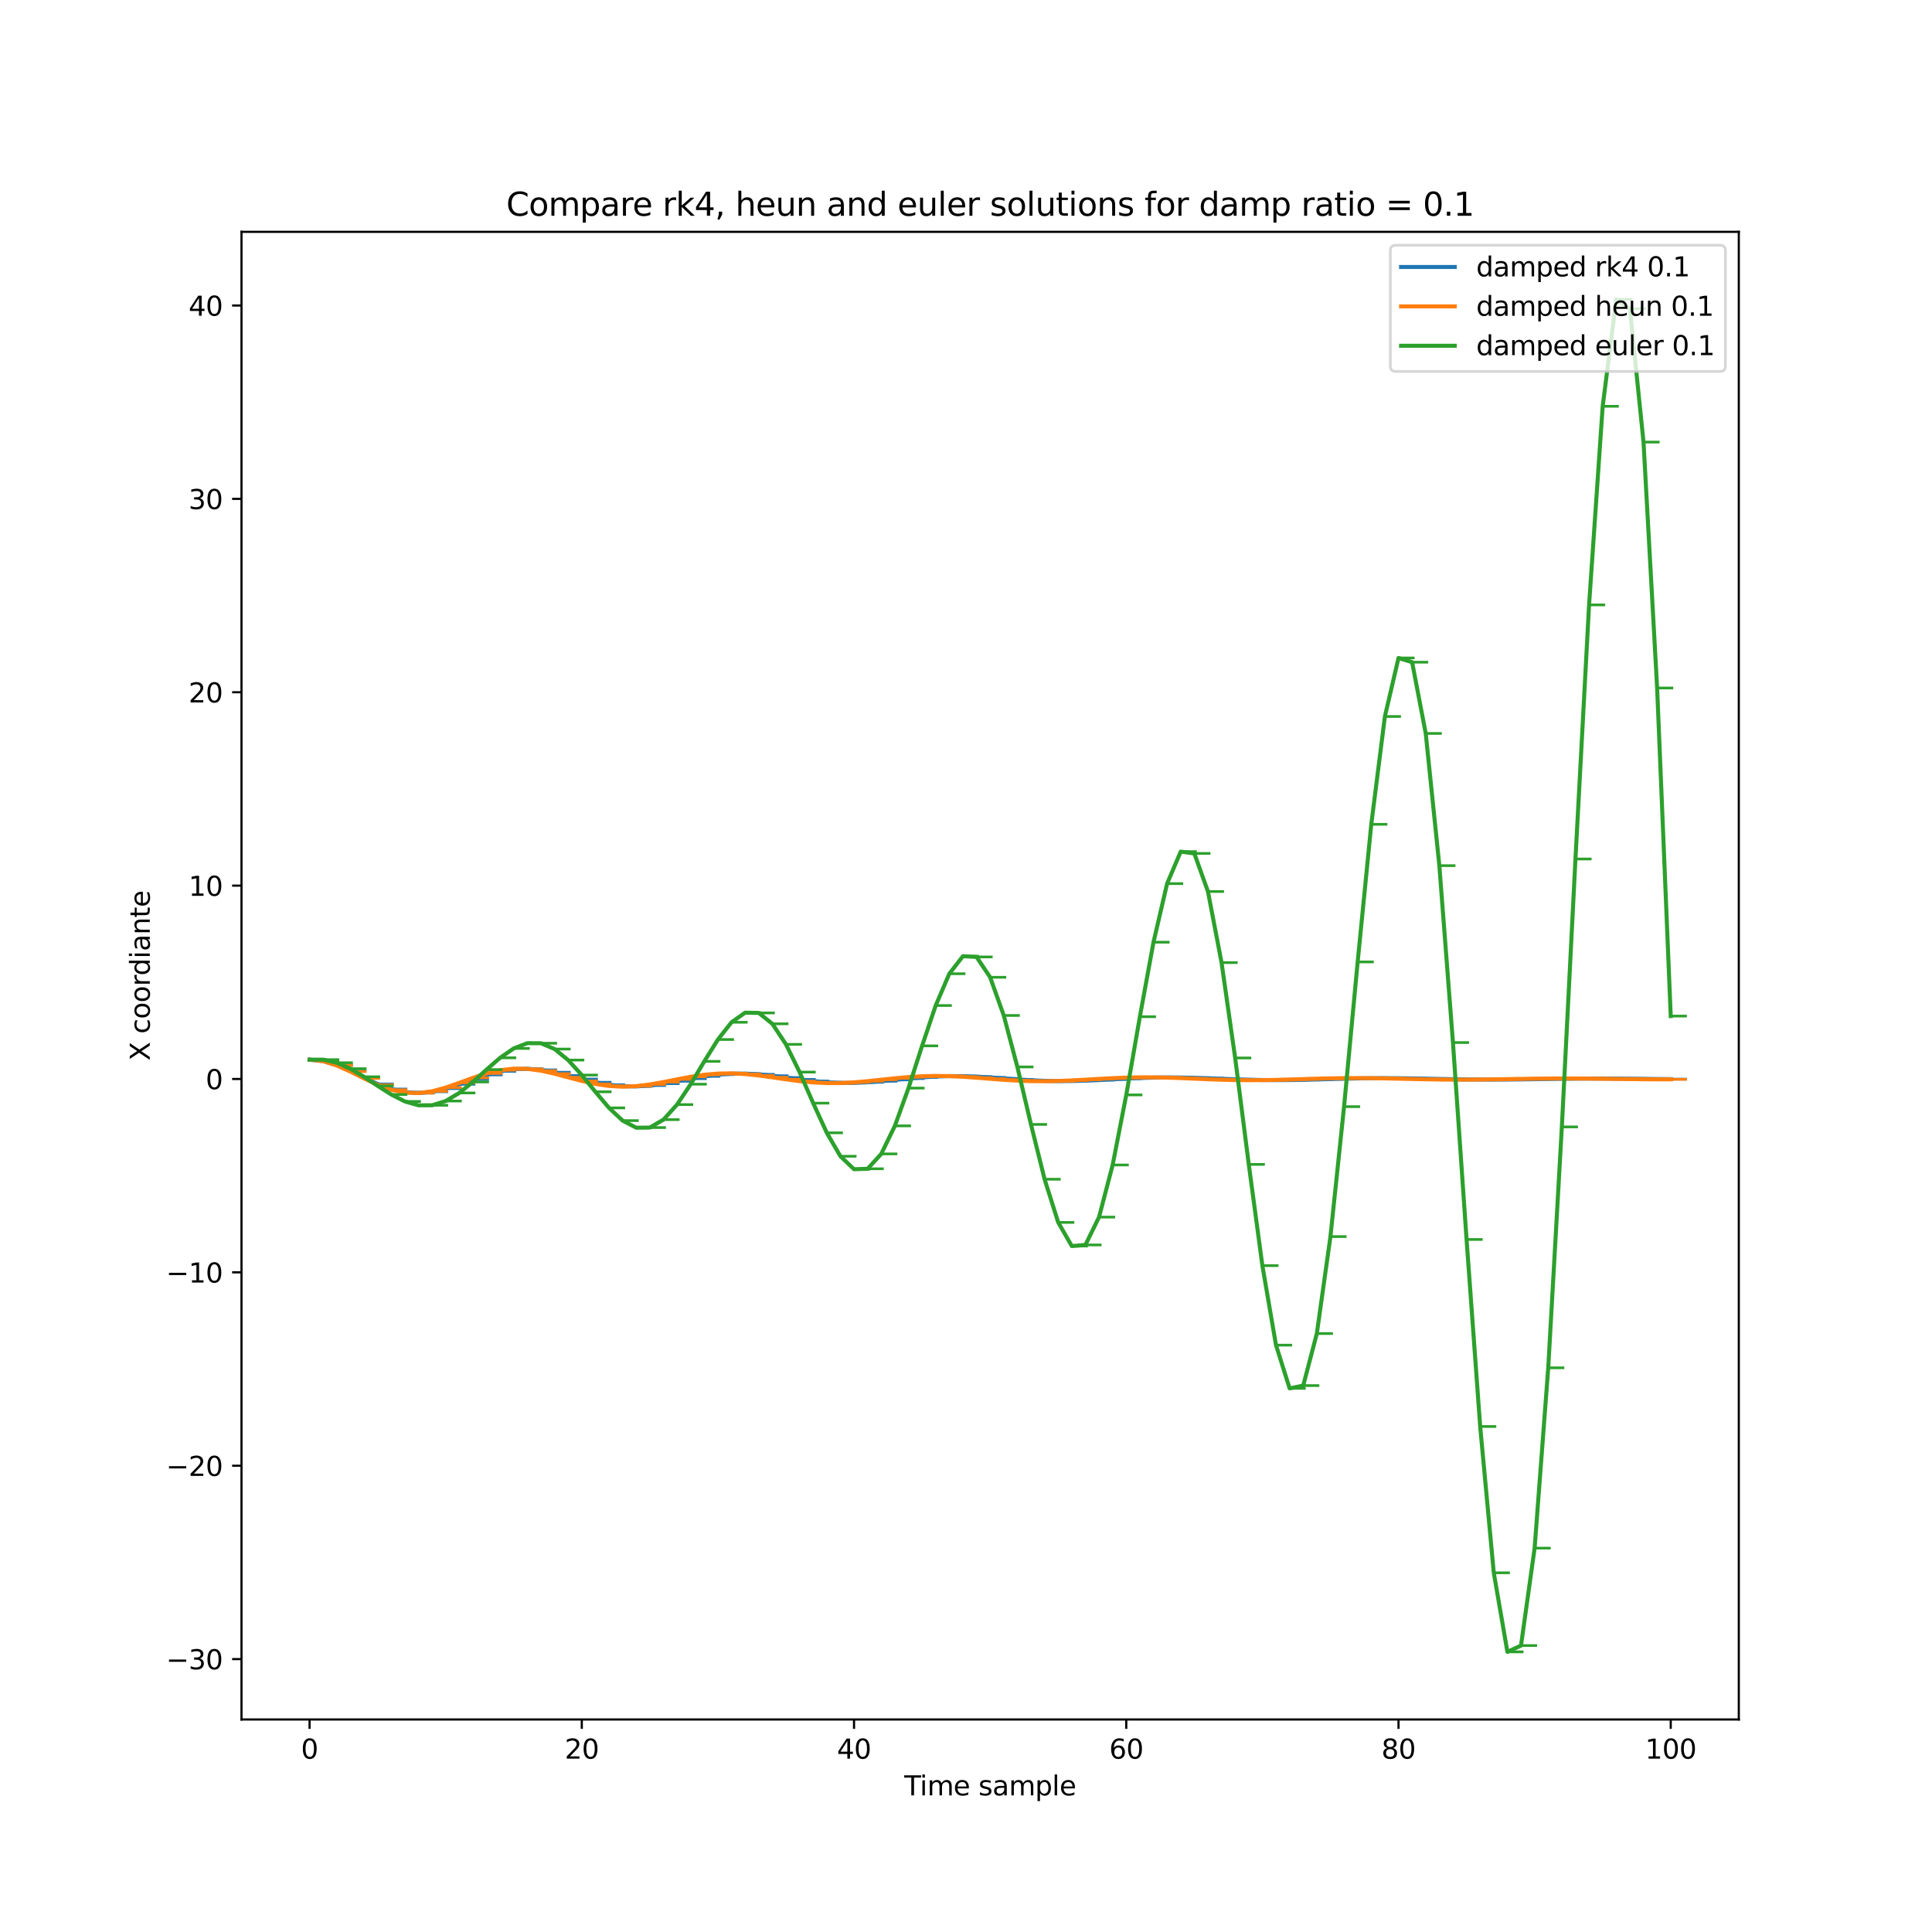 <?xml version="1.0" encoding="utf-8" standalone="no"?>
<!DOCTYPE svg PUBLIC "-//W3C//DTD SVG 1.1//EN"
  "http://www.w3.org/Graphics/SVG/1.1/DTD/svg11.dtd">
<svg xmlns:xlink="http://www.w3.org/1999/xlink" width="720pt" height="720pt" viewBox="0 0 720 720" xmlns="http://www.w3.org/2000/svg" version="1.1">
 <defs>
  <style type="text/css">*{stroke-linejoin: round; stroke-linecap: butt}</style>
 </defs>
 <g id="figure_1">
  <g id="patch_1">
   <path d="M 0 720 
L 720 720 
L 720 0 
L 0 0 
z
" style="fill: #ffffff"/>
  </g>
  <g id="axes_1">
   <g id="patch_2">
    <path d="M 90 640.8 
L 648 640.8 
L 648 86.4 
L 90 86.4 
z
" style="fill: #ffffff"/>
   </g>
   <g id="matplotlib.axis_1">
    <g id="xtick_1">
     <g id="line2d_1">
      <defs>
       <path id="mc7e538dd51" d="M 0 0 
L 0 3.5 
" style="stroke: #000000; stroke-width: 0.8"/>
      </defs>
      <g>
       <use xlink:href="#mc7e538dd51" x="115.364" y="640.8" style="stroke: #000000; stroke-width: 0.8"/>
      </g>
     </g>
     <g id="text_1">
      <!-- 0 -->
      <g transform="translate(112.182 655.398) scale(0.1 -0.1)">
       <defs>
        <path id="DejaVuSans-30" d="M 2034 4250 
Q 1547 4250 1301 3770 
Q 1056 3291 1056 2328 
Q 1056 1369 1301 889 
Q 1547 409 2034 409 
Q 2525 409 2770 889 
Q 3016 1369 3016 2328 
Q 3016 3291 2770 3770 
Q 2525 4250 2034 4250 
z
M 2034 4750 
Q 2819 4750 3233 4129 
Q 3647 3509 3647 2328 
Q 3647 1150 3233 529 
Q 2819 -91 2034 -91 
Q 1250 -91 836 529 
Q 422 1150 422 2328 
Q 422 3509 836 4129 
Q 1250 4750 2034 4750 
z
" transform="scale(0.016)"/>
       </defs>
       <use xlink:href="#DejaVuSans-30"/>
      </g>
     </g>
    </g>
    <g id="xtick_2">
     <g id="line2d_2">
      <g>
       <use xlink:href="#mc7e538dd51" x="216.818" y="640.8" style="stroke: #000000; stroke-width: 0.8"/>
      </g>
     </g>
     <g id="text_2">
      <!-- 20 -->
      <g transform="translate(210.456 655.398) scale(0.1 -0.1)">
       <defs>
        <path id="DejaVuSans-32" d="M 1228 531 
L 3431 531 
L 3431 0 
L 469 0 
L 469 531 
Q 828 903 1448 1529 
Q 2069 2156 2228 2338 
Q 2531 2678 2651 2914 
Q 2772 3150 2772 3378 
Q 2772 3750 2511 3984 
Q 2250 4219 1831 4219 
Q 1534 4219 1204 4116 
Q 875 4013 500 3803 
L 500 4441 
Q 881 4594 1212 4672 
Q 1544 4750 1819 4750 
Q 2544 4750 2975 4387 
Q 3406 4025 3406 3419 
Q 3406 3131 3298 2873 
Q 3191 2616 2906 2266 
Q 2828 2175 2409 1742 
Q 1991 1309 1228 531 
z
" transform="scale(0.016)"/>
       </defs>
       <use xlink:href="#DejaVuSans-32"/>
       <use xlink:href="#DejaVuSans-30" x="63.623"/>
      </g>
     </g>
    </g>
    <g id="xtick_3">
     <g id="line2d_3">
      <g>
       <use xlink:href="#mc7e538dd51" x="318.273" y="640.8" style="stroke: #000000; stroke-width: 0.8"/>
      </g>
     </g>
     <g id="text_3">
      <!-- 40 -->
      <g transform="translate(311.91 655.398) scale(0.1 -0.1)">
       <defs>
        <path id="DejaVuSans-34" d="M 2419 4116 
L 825 1625 
L 2419 1625 
L 2419 4116 
z
M 2253 4666 
L 3047 4666 
L 3047 1625 
L 3713 1625 
L 3713 1100 
L 3047 1100 
L 3047 0 
L 2419 0 
L 2419 1100 
L 313 1100 
L 313 1709 
L 2253 4666 
z
" transform="scale(0.016)"/>
       </defs>
       <use xlink:href="#DejaVuSans-34"/>
       <use xlink:href="#DejaVuSans-30" x="63.623"/>
      </g>
     </g>
    </g>
    <g id="xtick_4">
     <g id="line2d_4">
      <g>
       <use xlink:href="#mc7e538dd51" x="419.727" y="640.8" style="stroke: #000000; stroke-width: 0.8"/>
      </g>
     </g>
     <g id="text_4">
      <!-- 60 -->
      <g transform="translate(413.365 655.398) scale(0.1 -0.1)">
       <defs>
        <path id="DejaVuSans-36" d="M 2113 2584 
Q 1688 2584 1439 2293 
Q 1191 2003 1191 1497 
Q 1191 994 1439 701 
Q 1688 409 2113 409 
Q 2538 409 2786 701 
Q 3034 994 3034 1497 
Q 3034 2003 2786 2293 
Q 2538 2584 2113 2584 
z
M 3366 4563 
L 3366 3988 
Q 3128 4100 2886 4159 
Q 2644 4219 2406 4219 
Q 1781 4219 1451 3797 
Q 1122 3375 1075 2522 
Q 1259 2794 1537 2939 
Q 1816 3084 2150 3084 
Q 2853 3084 3261 2657 
Q 3669 2231 3669 1497 
Q 3669 778 3244 343 
Q 2819 -91 2113 -91 
Q 1303 -91 875 529 
Q 447 1150 447 2328 
Q 447 3434 972 4092 
Q 1497 4750 2381 4750 
Q 2619 4750 2861 4703 
Q 3103 4656 3366 4563 
z
" transform="scale(0.016)"/>
       </defs>
       <use xlink:href="#DejaVuSans-36"/>
       <use xlink:href="#DejaVuSans-30" x="63.623"/>
      </g>
     </g>
    </g>
    <g id="xtick_5">
     <g id="line2d_5">
      <g>
       <use xlink:href="#mc7e538dd51" x="521.182" y="640.8" style="stroke: #000000; stroke-width: 0.8"/>
      </g>
     </g>
     <g id="text_5">
      <!-- 80 -->
      <g transform="translate(514.819 655.398) scale(0.1 -0.1)">
       <defs>
        <path id="DejaVuSans-38" d="M 2034 2216 
Q 1584 2216 1326 1975 
Q 1069 1734 1069 1313 
Q 1069 891 1326 650 
Q 1584 409 2034 409 
Q 2484 409 2743 651 
Q 3003 894 3003 1313 
Q 3003 1734 2745 1975 
Q 2488 2216 2034 2216 
z
M 1403 2484 
Q 997 2584 770 2862 
Q 544 3141 544 3541 
Q 544 4100 942 4425 
Q 1341 4750 2034 4750 
Q 2731 4750 3128 4425 
Q 3525 4100 3525 3541 
Q 3525 3141 3298 2862 
Q 3072 2584 2669 2484 
Q 3125 2378 3379 2068 
Q 3634 1759 3634 1313 
Q 3634 634 3220 271 
Q 2806 -91 2034 -91 
Q 1263 -91 848 271 
Q 434 634 434 1313 
Q 434 1759 690 2068 
Q 947 2378 1403 2484 
z
M 1172 3481 
Q 1172 3119 1398 2916 
Q 1625 2713 2034 2713 
Q 2441 2713 2670 2916 
Q 2900 3119 2900 3481 
Q 2900 3844 2670 4047 
Q 2441 4250 2034 4250 
Q 1625 4250 1398 4047 
Q 1172 3844 1172 3481 
z
" transform="scale(0.016)"/>
       </defs>
       <use xlink:href="#DejaVuSans-38"/>
       <use xlink:href="#DejaVuSans-30" x="63.623"/>
      </g>
     </g>
    </g>
    <g id="xtick_6">
     <g id="line2d_6">
      <g>
       <use xlink:href="#mc7e538dd51" x="622.636" y="640.8" style="stroke: #000000; stroke-width: 0.8"/>
      </g>
     </g>
     <g id="text_6">
      <!-- 100 -->
      <g transform="translate(613.093 655.398) scale(0.1 -0.1)">
       <defs>
        <path id="DejaVuSans-31" d="M 794 531 
L 1825 531 
L 1825 4091 
L 703 3866 
L 703 4441 
L 1819 4666 
L 2450 4666 
L 2450 531 
L 3481 531 
L 3481 0 
L 794 0 
L 794 531 
z
" transform="scale(0.016)"/>
       </defs>
       <use xlink:href="#DejaVuSans-31"/>
       <use xlink:href="#DejaVuSans-30" x="63.623"/>
       <use xlink:href="#DejaVuSans-30" x="127.246"/>
      </g>
     </g>
    </g>
    <g id="text_7">
     <!-- Time sample -->
     <g transform="translate(336.998 669.077) scale(0.1 -0.1)">
      <defs>
       <path id="DejaVuSans-54" d="M -19 4666 
L 3928 4666 
L 3928 4134 
L 2272 4134 
L 2272 0 
L 1638 0 
L 1638 4134 
L -19 4134 
L -19 4666 
z
" transform="scale(0.016)"/>
       <path id="DejaVuSans-69" d="M 603 3500 
L 1178 3500 
L 1178 0 
L 603 0 
L 603 3500 
z
M 603 4863 
L 1178 4863 
L 1178 4134 
L 603 4134 
L 603 4863 
z
" transform="scale(0.016)"/>
       <path id="DejaVuSans-6d" d="M 3328 2828 
Q 3544 3216 3844 3400 
Q 4144 3584 4550 3584 
Q 5097 3584 5394 3201 
Q 5691 2819 5691 2113 
L 5691 0 
L 5113 0 
L 5113 2094 
Q 5113 2597 4934 2840 
Q 4756 3084 4391 3084 
Q 3944 3084 3684 2787 
Q 3425 2491 3425 1978 
L 3425 0 
L 2847 0 
L 2847 2094 
Q 2847 2600 2669 2842 
Q 2491 3084 2119 3084 
Q 1678 3084 1418 2786 
Q 1159 2488 1159 1978 
L 1159 0 
L 581 0 
L 581 3500 
L 1159 3500 
L 1159 2956 
Q 1356 3278 1631 3431 
Q 1906 3584 2284 3584 
Q 2666 3584 2933 3390 
Q 3200 3197 3328 2828 
z
" transform="scale(0.016)"/>
       <path id="DejaVuSans-65" d="M 3597 1894 
L 3597 1613 
L 953 1613 
Q 991 1019 1311 708 
Q 1631 397 2203 397 
Q 2534 397 2845 478 
Q 3156 559 3463 722 
L 3463 178 
Q 3153 47 2828 -22 
Q 2503 -91 2169 -91 
Q 1331 -91 842 396 
Q 353 884 353 1716 
Q 353 2575 817 3079 
Q 1281 3584 2069 3584 
Q 2775 3584 3186 3129 
Q 3597 2675 3597 1894 
z
M 3022 2063 
Q 3016 2534 2758 2815 
Q 2500 3097 2075 3097 
Q 1594 3097 1305 2825 
Q 1016 2553 972 2059 
L 3022 2063 
z
" transform="scale(0.016)"/>
       <path id="DejaVuSans-20" transform="scale(0.016)"/>
       <path id="DejaVuSans-73" d="M 2834 3397 
L 2834 2853 
Q 2591 2978 2328 3040 
Q 2066 3103 1784 3103 
Q 1356 3103 1142 2972 
Q 928 2841 928 2578 
Q 928 2378 1081 2264 
Q 1234 2150 1697 2047 
L 1894 2003 
Q 2506 1872 2764 1633 
Q 3022 1394 3022 966 
Q 3022 478 2636 193 
Q 2250 -91 1575 -91 
Q 1294 -91 989 -36 
Q 684 19 347 128 
L 347 722 
Q 666 556 975 473 
Q 1284 391 1588 391 
Q 1994 391 2212 530 
Q 2431 669 2431 922 
Q 2431 1156 2273 1281 
Q 2116 1406 1581 1522 
L 1381 1569 
Q 847 1681 609 1914 
Q 372 2147 372 2553 
Q 372 3047 722 3315 
Q 1072 3584 1716 3584 
Q 2034 3584 2315 3537 
Q 2597 3491 2834 3397 
z
" transform="scale(0.016)"/>
       <path id="DejaVuSans-61" d="M 2194 1759 
Q 1497 1759 1228 1600 
Q 959 1441 959 1056 
Q 959 750 1161 570 
Q 1363 391 1709 391 
Q 2188 391 2477 730 
Q 2766 1069 2766 1631 
L 2766 1759 
L 2194 1759 
z
M 3341 1997 
L 3341 0 
L 2766 0 
L 2766 531 
Q 2569 213 2275 61 
Q 1981 -91 1556 -91 
Q 1019 -91 701 211 
Q 384 513 384 1019 
Q 384 1609 779 1909 
Q 1175 2209 1959 2209 
L 2766 2209 
L 2766 2266 
Q 2766 2663 2505 2880 
Q 2244 3097 1772 3097 
Q 1472 3097 1187 3025 
Q 903 2953 641 2809 
L 641 3341 
Q 956 3463 1253 3523 
Q 1550 3584 1831 3584 
Q 2591 3584 2966 3190 
Q 3341 2797 3341 1997 
z
" transform="scale(0.016)"/>
       <path id="DejaVuSans-70" d="M 1159 525 
L 1159 -1331 
L 581 -1331 
L 581 3500 
L 1159 3500 
L 1159 2969 
Q 1341 3281 1617 3432 
Q 1894 3584 2278 3584 
Q 2916 3584 3314 3078 
Q 3713 2572 3713 1747 
Q 3713 922 3314 415 
Q 2916 -91 2278 -91 
Q 1894 -91 1617 61 
Q 1341 213 1159 525 
z
M 3116 1747 
Q 3116 2381 2855 2742 
Q 2594 3103 2138 3103 
Q 1681 3103 1420 2742 
Q 1159 2381 1159 1747 
Q 1159 1113 1420 752 
Q 1681 391 2138 391 
Q 2594 391 2855 752 
Q 3116 1113 3116 1747 
z
" transform="scale(0.016)"/>
       <path id="DejaVuSans-6c" d="M 603 4863 
L 1178 4863 
L 1178 0 
L 603 0 
L 603 4863 
z
" transform="scale(0.016)"/>
      </defs>
      <use xlink:href="#DejaVuSans-54"/>
      <use xlink:href="#DejaVuSans-69" x="57.959"/>
      <use xlink:href="#DejaVuSans-6d" x="85.742"/>
      <use xlink:href="#DejaVuSans-65" x="183.154"/>
      <use xlink:href="#DejaVuSans-20" x="244.678"/>
      <use xlink:href="#DejaVuSans-73" x="276.465"/>
      <use xlink:href="#DejaVuSans-61" x="328.564"/>
      <use xlink:href="#DejaVuSans-6d" x="389.844"/>
      <use xlink:href="#DejaVuSans-70" x="487.256"/>
      <use xlink:href="#DejaVuSans-6c" x="550.732"/>
      <use xlink:href="#DejaVuSans-65" x="578.516"/>
     </g>
    </g>
   </g>
   <g id="matplotlib.axis_2">
    <g id="ytick_1">
     <g id="line2d_7">
      <defs>
       <path id="m53f353ade2" d="M 0 0 
L -3.5 0 
" style="stroke: #000000; stroke-width: 0.8"/>
      </defs>
      <g>
       <use xlink:href="#m53f353ade2" x="90" y="618.294" style="stroke: #000000; stroke-width: 0.8"/>
      </g>
     </g>
     <g id="text_8">
      <!-- −30 -->
      <g transform="translate(61.895 622.093) scale(0.1 -0.1)">
       <defs>
        <path id="DejaVuSans-2212" d="M 678 2272 
L 4684 2272 
L 4684 1741 
L 678 1741 
L 678 2272 
z
" transform="scale(0.016)"/>
        <path id="DejaVuSans-33" d="M 2597 2516 
Q 3050 2419 3304 2112 
Q 3559 1806 3559 1356 
Q 3559 666 3084 287 
Q 2609 -91 1734 -91 
Q 1441 -91 1130 -33 
Q 819 25 488 141 
L 488 750 
Q 750 597 1062 519 
Q 1375 441 1716 441 
Q 2309 441 2620 675 
Q 2931 909 2931 1356 
Q 2931 1769 2642 2001 
Q 2353 2234 1838 2234 
L 1294 2234 
L 1294 2753 
L 1863 2753 
Q 2328 2753 2575 2939 
Q 2822 3125 2822 3475 
Q 2822 3834 2567 4026 
Q 2313 4219 1838 4219 
Q 1578 4219 1281 4162 
Q 984 4106 628 3988 
L 628 4550 
Q 988 4650 1302 4700 
Q 1616 4750 1894 4750 
Q 2613 4750 3031 4423 
Q 3450 4097 3450 3541 
Q 3450 3153 3228 2886 
Q 3006 2619 2597 2516 
z
" transform="scale(0.016)"/>
       </defs>
       <use xlink:href="#DejaVuSans-2212"/>
       <use xlink:href="#DejaVuSans-33" x="83.789"/>
       <use xlink:href="#DejaVuSans-30" x="147.412"/>
      </g>
     </g>
    </g>
    <g id="ytick_2">
     <g id="line2d_8">
      <g>
       <use xlink:href="#m53f353ade2" x="90" y="546.231" style="stroke: #000000; stroke-width: 0.8"/>
      </g>
     </g>
     <g id="text_9">
      <!-- −20 -->
      <g transform="translate(61.895 550.031) scale(0.1 -0.1)">
       <use xlink:href="#DejaVuSans-2212"/>
       <use xlink:href="#DejaVuSans-32" x="83.789"/>
       <use xlink:href="#DejaVuSans-30" x="147.412"/>
      </g>
     </g>
    </g>
    <g id="ytick_3">
     <g id="line2d_9">
      <g>
       <use xlink:href="#m53f353ade2" x="90" y="474.169" style="stroke: #000000; stroke-width: 0.8"/>
      </g>
     </g>
     <g id="text_10">
      <!-- −10 -->
      <g transform="translate(61.895 477.968) scale(0.1 -0.1)">
       <use xlink:href="#DejaVuSans-2212"/>
       <use xlink:href="#DejaVuSans-31" x="83.789"/>
       <use xlink:href="#DejaVuSans-30" x="147.412"/>
      </g>
     </g>
    </g>
    <g id="ytick_4">
     <g id="line2d_10">
      <g>
       <use xlink:href="#m53f353ade2" x="90" y="402.107" style="stroke: #000000; stroke-width: 0.8"/>
      </g>
     </g>
     <g id="text_11">
      <!-- 0 -->
      <g transform="translate(76.638 405.906) scale(0.1 -0.1)">
       <use xlink:href="#DejaVuSans-30"/>
      </g>
     </g>
    </g>
    <g id="ytick_5">
     <g id="line2d_11">
      <g>
       <use xlink:href="#m53f353ade2" x="90" y="330.045" style="stroke: #000000; stroke-width: 0.8"/>
      </g>
     </g>
     <g id="text_12">
      <!-- 10 -->
      <g transform="translate(70.275 333.844) scale(0.1 -0.1)">
       <use xlink:href="#DejaVuSans-31"/>
       <use xlink:href="#DejaVuSans-30" x="63.623"/>
      </g>
     </g>
    </g>
    <g id="ytick_6">
     <g id="line2d_12">
      <g>
       <use xlink:href="#m53f353ade2" x="90" y="257.982" style="stroke: #000000; stroke-width: 0.8"/>
      </g>
     </g>
     <g id="text_13">
      <!-- 20 -->
      <g transform="translate(70.275 261.782) scale(0.1 -0.1)">
       <use xlink:href="#DejaVuSans-32"/>
       <use xlink:href="#DejaVuSans-30" x="63.623"/>
      </g>
     </g>
    </g>
    <g id="ytick_7">
     <g id="line2d_13">
      <g>
       <use xlink:href="#m53f353ade2" x="90" y="185.92" style="stroke: #000000; stroke-width: 0.8"/>
      </g>
     </g>
     <g id="text_14">
      <!-- 30 -->
      <g transform="translate(70.275 189.719) scale(0.1 -0.1)">
       <use xlink:href="#DejaVuSans-33"/>
       <use xlink:href="#DejaVuSans-30" x="63.623"/>
      </g>
     </g>
    </g>
    <g id="ytick_8">
     <g id="line2d_14">
      <g>
       <use xlink:href="#m53f353ade2" x="90" y="113.858" style="stroke: #000000; stroke-width: 0.8"/>
      </g>
     </g>
     <g id="text_15">
      <!-- 40 -->
      <g transform="translate(70.275 117.657) scale(0.1 -0.1)">
       <use xlink:href="#DejaVuSans-34"/>
       <use xlink:href="#DejaVuSans-30" x="63.623"/>
      </g>
     </g>
    </g>
    <g id="text_16">
     <!-- X coordiante -->
     <g transform="translate(55.816 395.283) rotate(-90) scale(0.1 -0.1)">
      <defs>
       <path id="DejaVuSans-58" d="M 403 4666 
L 1081 4666 
L 2241 2931 
L 3406 4666 
L 4084 4666 
L 2584 2425 
L 4184 0 
L 3506 0 
L 2194 1984 
L 872 0 
L 191 0 
L 1856 2491 
L 403 4666 
z
" transform="scale(0.016)"/>
       <path id="DejaVuSans-63" d="M 3122 3366 
L 3122 2828 
Q 2878 2963 2633 3030 
Q 2388 3097 2138 3097 
Q 1578 3097 1268 2742 
Q 959 2388 959 1747 
Q 959 1106 1268 751 
Q 1578 397 2138 397 
Q 2388 397 2633 464 
Q 2878 531 3122 666 
L 3122 134 
Q 2881 22 2623 -34 
Q 2366 -91 2075 -91 
Q 1284 -91 818 406 
Q 353 903 353 1747 
Q 353 2603 823 3093 
Q 1294 3584 2113 3584 
Q 2378 3584 2631 3529 
Q 2884 3475 3122 3366 
z
" transform="scale(0.016)"/>
       <path id="DejaVuSans-6f" d="M 1959 3097 
Q 1497 3097 1228 2736 
Q 959 2375 959 1747 
Q 959 1119 1226 758 
Q 1494 397 1959 397 
Q 2419 397 2687 759 
Q 2956 1122 2956 1747 
Q 2956 2369 2687 2733 
Q 2419 3097 1959 3097 
z
M 1959 3584 
Q 2709 3584 3137 3096 
Q 3566 2609 3566 1747 
Q 3566 888 3137 398 
Q 2709 -91 1959 -91 
Q 1206 -91 779 398 
Q 353 888 353 1747 
Q 353 2609 779 3096 
Q 1206 3584 1959 3584 
z
" transform="scale(0.016)"/>
       <path id="DejaVuSans-72" d="M 2631 2963 
Q 2534 3019 2420 3045 
Q 2306 3072 2169 3072 
Q 1681 3072 1420 2755 
Q 1159 2438 1159 1844 
L 1159 0 
L 581 0 
L 581 3500 
L 1159 3500 
L 1159 2956 
Q 1341 3275 1631 3429 
Q 1922 3584 2338 3584 
Q 2397 3584 2469 3576 
Q 2541 3569 2628 3553 
L 2631 2963 
z
" transform="scale(0.016)"/>
       <path id="DejaVuSans-64" d="M 2906 2969 
L 2906 4863 
L 3481 4863 
L 3481 0 
L 2906 0 
L 2906 525 
Q 2725 213 2448 61 
Q 2172 -91 1784 -91 
Q 1150 -91 751 415 
Q 353 922 353 1747 
Q 353 2572 751 3078 
Q 1150 3584 1784 3584 
Q 2172 3584 2448 3432 
Q 2725 3281 2906 2969 
z
M 947 1747 
Q 947 1113 1208 752 
Q 1469 391 1925 391 
Q 2381 391 2643 752 
Q 2906 1113 2906 1747 
Q 2906 2381 2643 2742 
Q 2381 3103 1925 3103 
Q 1469 3103 1208 2742 
Q 947 2381 947 1747 
z
" transform="scale(0.016)"/>
       <path id="DejaVuSans-6e" d="M 3513 2113 
L 3513 0 
L 2938 0 
L 2938 2094 
Q 2938 2591 2744 2837 
Q 2550 3084 2163 3084 
Q 1697 3084 1428 2787 
Q 1159 2491 1159 1978 
L 1159 0 
L 581 0 
L 581 3500 
L 1159 3500 
L 1159 2956 
Q 1366 3272 1645 3428 
Q 1925 3584 2291 3584 
Q 2894 3584 3203 3211 
Q 3513 2838 3513 2113 
z
" transform="scale(0.016)"/>
       <path id="DejaVuSans-74" d="M 1172 4494 
L 1172 3500 
L 2356 3500 
L 2356 3053 
L 1172 3053 
L 1172 1153 
Q 1172 725 1289 603 
Q 1406 481 1766 481 
L 2356 481 
L 2356 0 
L 1766 0 
Q 1100 0 847 248 
Q 594 497 594 1153 
L 594 3053 
L 172 3053 
L 172 3500 
L 594 3500 
L 594 4494 
L 1172 4494 
z
" transform="scale(0.016)"/>
      </defs>
      <use xlink:href="#DejaVuSans-58"/>
      <use xlink:href="#DejaVuSans-20" x="68.506"/>
      <use xlink:href="#DejaVuSans-63" x="100.293"/>
      <use xlink:href="#DejaVuSans-6f" x="155.273"/>
      <use xlink:href="#DejaVuSans-6f" x="216.455"/>
      <use xlink:href="#DejaVuSans-72" x="277.637"/>
      <use xlink:href="#DejaVuSans-64" x="317"/>
      <use xlink:href="#DejaVuSans-69" x="380.477"/>
      <use xlink:href="#DejaVuSans-61" x="408.26"/>
      <use xlink:href="#DejaVuSans-6e" x="469.539"/>
      <use xlink:href="#DejaVuSans-74" x="532.918"/>
      <use xlink:href="#DejaVuSans-65" x="572.127"/>
     </g>
    </g>
   </g>
   <g id="line2d_15">
    <path d="M 115.364 394.901 
L 120.436 395.454 
L 125.509 396.975 
L 130.582 399.156 
L 135.655 401.618 
L 140.727 403.964 
L 145.8 405.849 
L 150.873 407.021 
L 155.945 407.358 
L 161.018 406.872 
L 166.091 405.701 
L 171.164 404.075 
L 176.236 402.276 
L 181.309 400.589 
L 186.382 399.262 
L 191.455 398.468 
L 196.527 398.288 
L 201.6 398.7 
L 206.673 399.598 
L 211.745 400.807 
L 216.818 402.12 
L 221.891 403.33 
L 226.964 404.262 
L 232.036 404.796 
L 237.109 404.88 
L 242.182 404.538 
L 247.255 403.853 
L 252.327 402.956 
L 257.4 401.999 
L 262.473 401.132 
L 267.545 400.48 
L 272.618 400.124 
L 277.691 400.097 
L 282.764 400.376 
L 287.836 400.897 
L 292.909 401.561 
L 297.982 402.257 
L 303.055 402.876 
L 308.127 403.332 
L 313.2 403.566 
L 318.273 403.561 
L 323.345 403.336 
L 328.418 402.942 
L 333.491 402.452 
L 338.564 401.946 
L 343.636 401.504 
L 348.709 401.188 
L 353.782 401.035 
L 358.855 401.056 
L 363.927 401.235 
L 369 401.533 
L 374.073 401.895 
L 379.145 402.261 
L 384.218 402.575 
L 389.291 402.795 
L 394.364 402.893 
L 399.436 402.864 
L 404.509 402.723 
L 409.582 402.499 
L 414.655 402.233 
L 419.727 401.968 
L 424.8 401.745 
L 429.873 401.593 
L 434.945 401.531 
L 440.018 401.562 
L 445.091 401.672 
L 450.164 401.84 
L 455.236 402.036 
L 460.309 402.227 
L 465.382 402.385 
L 470.455 402.489 
L 475.527 402.527 
L 480.6 402.499 
L 485.673 402.413 
L 490.745 402.287 
L 495.818 402.144 
L 500.891 402.006 
L 505.964 401.894 
L 511.036 401.823 
L 516.109 401.8 
L 521.182 401.826 
L 526.255 401.892 
L 531.327 401.986 
L 536.4 402.091 
L 541.473 402.19 
L 546.545 402.269 
L 551.618 402.317 
L 556.691 402.33 
L 561.764 402.308 
L 566.836 402.257 
L 571.909 402.187 
L 576.982 402.11 
L 582.055 402.039 
L 587.127 401.984 
L 592.2 401.951 
L 597.273 401.945 
L 602.345 401.963 
L 607.418 402.002 
L 612.491 402.054 
L 617.564 402.11 
L 622.636 402.161 
" clip-path="url(#p733e37832b)" style="fill: none; stroke: #1f77b4; stroke-width: 1.5; stroke-linecap: square"/>
    <defs>
     <path id="m3ac944c0c1" d="M 0 0 
L 6 0 
" style="stroke: #1f77b4"/>
    </defs>
    <g clip-path="url(#p733e37832b)">
     <use xlink:href="#m3ac944c0c1" x="115.364" y="394.901" style="fill: #1f77b4; stroke: #1f77b4"/>
     <use xlink:href="#m3ac944c0c1" x="120.436" y="395.454" style="fill: #1f77b4; stroke: #1f77b4"/>
     <use xlink:href="#m3ac944c0c1" x="125.509" y="396.975" style="fill: #1f77b4; stroke: #1f77b4"/>
     <use xlink:href="#m3ac944c0c1" x="130.582" y="399.156" style="fill: #1f77b4; stroke: #1f77b4"/>
     <use xlink:href="#m3ac944c0c1" x="135.655" y="401.618" style="fill: #1f77b4; stroke: #1f77b4"/>
     <use xlink:href="#m3ac944c0c1" x="140.727" y="403.964" style="fill: #1f77b4; stroke: #1f77b4"/>
     <use xlink:href="#m3ac944c0c1" x="145.8" y="405.849" style="fill: #1f77b4; stroke: #1f77b4"/>
     <use xlink:href="#m3ac944c0c1" x="150.873" y="407.021" style="fill: #1f77b4; stroke: #1f77b4"/>
     <use xlink:href="#m3ac944c0c1" x="155.945" y="407.358" style="fill: #1f77b4; stroke: #1f77b4"/>
     <use xlink:href="#m3ac944c0c1" x="161.018" y="406.872" style="fill: #1f77b4; stroke: #1f77b4"/>
     <use xlink:href="#m3ac944c0c1" x="166.091" y="405.701" style="fill: #1f77b4; stroke: #1f77b4"/>
     <use xlink:href="#m3ac944c0c1" x="171.164" y="404.075" style="fill: #1f77b4; stroke: #1f77b4"/>
     <use xlink:href="#m3ac944c0c1" x="176.236" y="402.276" style="fill: #1f77b4; stroke: #1f77b4"/>
     <use xlink:href="#m3ac944c0c1" x="181.309" y="400.589" style="fill: #1f77b4; stroke: #1f77b4"/>
     <use xlink:href="#m3ac944c0c1" x="186.382" y="399.262" style="fill: #1f77b4; stroke: #1f77b4"/>
     <use xlink:href="#m3ac944c0c1" x="191.455" y="398.468" style="fill: #1f77b4; stroke: #1f77b4"/>
     <use xlink:href="#m3ac944c0c1" x="196.527" y="398.288" style="fill: #1f77b4; stroke: #1f77b4"/>
     <use xlink:href="#m3ac944c0c1" x="201.6" y="398.7" style="fill: #1f77b4; stroke: #1f77b4"/>
     <use xlink:href="#m3ac944c0c1" x="206.673" y="399.598" style="fill: #1f77b4; stroke: #1f77b4"/>
     <use xlink:href="#m3ac944c0c1" x="211.745" y="400.807" style="fill: #1f77b4; stroke: #1f77b4"/>
     <use xlink:href="#m3ac944c0c1" x="216.818" y="402.12" style="fill: #1f77b4; stroke: #1f77b4"/>
     <use xlink:href="#m3ac944c0c1" x="221.891" y="403.33" style="fill: #1f77b4; stroke: #1f77b4"/>
     <use xlink:href="#m3ac944c0c1" x="226.964" y="404.262" style="fill: #1f77b4; stroke: #1f77b4"/>
     <use xlink:href="#m3ac944c0c1" x="232.036" y="404.796" style="fill: #1f77b4; stroke: #1f77b4"/>
     <use xlink:href="#m3ac944c0c1" x="237.109" y="404.88" style="fill: #1f77b4; stroke: #1f77b4"/>
     <use xlink:href="#m3ac944c0c1" x="242.182" y="404.538" style="fill: #1f77b4; stroke: #1f77b4"/>
     <use xlink:href="#m3ac944c0c1" x="247.255" y="403.853" style="fill: #1f77b4; stroke: #1f77b4"/>
     <use xlink:href="#m3ac944c0c1" x="252.327" y="402.956" style="fill: #1f77b4; stroke: #1f77b4"/>
     <use xlink:href="#m3ac944c0c1" x="257.4" y="401.999" style="fill: #1f77b4; stroke: #1f77b4"/>
     <use xlink:href="#m3ac944c0c1" x="262.473" y="401.132" style="fill: #1f77b4; stroke: #1f77b4"/>
     <use xlink:href="#m3ac944c0c1" x="267.545" y="400.48" style="fill: #1f77b4; stroke: #1f77b4"/>
     <use xlink:href="#m3ac944c0c1" x="272.618" y="400.124" style="fill: #1f77b4; stroke: #1f77b4"/>
     <use xlink:href="#m3ac944c0c1" x="277.691" y="400.097" style="fill: #1f77b4; stroke: #1f77b4"/>
     <use xlink:href="#m3ac944c0c1" x="282.764" y="400.376" style="fill: #1f77b4; stroke: #1f77b4"/>
     <use xlink:href="#m3ac944c0c1" x="287.836" y="400.897" style="fill: #1f77b4; stroke: #1f77b4"/>
     <use xlink:href="#m3ac944c0c1" x="292.909" y="401.561" style="fill: #1f77b4; stroke: #1f77b4"/>
     <use xlink:href="#m3ac944c0c1" x="297.982" y="402.257" style="fill: #1f77b4; stroke: #1f77b4"/>
     <use xlink:href="#m3ac944c0c1" x="303.055" y="402.876" style="fill: #1f77b4; stroke: #1f77b4"/>
     <use xlink:href="#m3ac944c0c1" x="308.127" y="403.332" style="fill: #1f77b4; stroke: #1f77b4"/>
     <use xlink:href="#m3ac944c0c1" x="313.2" y="403.566" style="fill: #1f77b4; stroke: #1f77b4"/>
     <use xlink:href="#m3ac944c0c1" x="318.273" y="403.561" style="fill: #1f77b4; stroke: #1f77b4"/>
     <use xlink:href="#m3ac944c0c1" x="323.345" y="403.336" style="fill: #1f77b4; stroke: #1f77b4"/>
     <use xlink:href="#m3ac944c0c1" x="328.418" y="402.942" style="fill: #1f77b4; stroke: #1f77b4"/>
     <use xlink:href="#m3ac944c0c1" x="333.491" y="402.452" style="fill: #1f77b4; stroke: #1f77b4"/>
     <use xlink:href="#m3ac944c0c1" x="338.564" y="401.946" style="fill: #1f77b4; stroke: #1f77b4"/>
     <use xlink:href="#m3ac944c0c1" x="343.636" y="401.504" style="fill: #1f77b4; stroke: #1f77b4"/>
     <use xlink:href="#m3ac944c0c1" x="348.709" y="401.188" style="fill: #1f77b4; stroke: #1f77b4"/>
     <use xlink:href="#m3ac944c0c1" x="353.782" y="401.035" style="fill: #1f77b4; stroke: #1f77b4"/>
     <use xlink:href="#m3ac944c0c1" x="358.855" y="401.056" style="fill: #1f77b4; stroke: #1f77b4"/>
     <use xlink:href="#m3ac944c0c1" x="363.927" y="401.235" style="fill: #1f77b4; stroke: #1f77b4"/>
     <use xlink:href="#m3ac944c0c1" x="369" y="401.533" style="fill: #1f77b4; stroke: #1f77b4"/>
     <use xlink:href="#m3ac944c0c1" x="374.073" y="401.895" style="fill: #1f77b4; stroke: #1f77b4"/>
     <use xlink:href="#m3ac944c0c1" x="379.145" y="402.261" style="fill: #1f77b4; stroke: #1f77b4"/>
     <use xlink:href="#m3ac944c0c1" x="384.218" y="402.575" style="fill: #1f77b4; stroke: #1f77b4"/>
     <use xlink:href="#m3ac944c0c1" x="389.291" y="402.795" style="fill: #1f77b4; stroke: #1f77b4"/>
     <use xlink:href="#m3ac944c0c1" x="394.364" y="402.893" style="fill: #1f77b4; stroke: #1f77b4"/>
     <use xlink:href="#m3ac944c0c1" x="399.436" y="402.864" style="fill: #1f77b4; stroke: #1f77b4"/>
     <use xlink:href="#m3ac944c0c1" x="404.509" y="402.723" style="fill: #1f77b4; stroke: #1f77b4"/>
     <use xlink:href="#m3ac944c0c1" x="409.582" y="402.499" style="fill: #1f77b4; stroke: #1f77b4"/>
     <use xlink:href="#m3ac944c0c1" x="414.655" y="402.233" style="fill: #1f77b4; stroke: #1f77b4"/>
     <use xlink:href="#m3ac944c0c1" x="419.727" y="401.968" style="fill: #1f77b4; stroke: #1f77b4"/>
     <use xlink:href="#m3ac944c0c1" x="424.8" y="401.745" style="fill: #1f77b4; stroke: #1f77b4"/>
     <use xlink:href="#m3ac944c0c1" x="429.873" y="401.593" style="fill: #1f77b4; stroke: #1f77b4"/>
     <use xlink:href="#m3ac944c0c1" x="434.945" y="401.531" style="fill: #1f77b4; stroke: #1f77b4"/>
     <use xlink:href="#m3ac944c0c1" x="440.018" y="401.562" style="fill: #1f77b4; stroke: #1f77b4"/>
     <use xlink:href="#m3ac944c0c1" x="445.091" y="401.672" style="fill: #1f77b4; stroke: #1f77b4"/>
     <use xlink:href="#m3ac944c0c1" x="450.164" y="401.84" style="fill: #1f77b4; stroke: #1f77b4"/>
     <use xlink:href="#m3ac944c0c1" x="455.236" y="402.036" style="fill: #1f77b4; stroke: #1f77b4"/>
     <use xlink:href="#m3ac944c0c1" x="460.309" y="402.227" style="fill: #1f77b4; stroke: #1f77b4"/>
     <use xlink:href="#m3ac944c0c1" x="465.382" y="402.385" style="fill: #1f77b4; stroke: #1f77b4"/>
     <use xlink:href="#m3ac944c0c1" x="470.455" y="402.489" style="fill: #1f77b4; stroke: #1f77b4"/>
     <use xlink:href="#m3ac944c0c1" x="475.527" y="402.527" style="fill: #1f77b4; stroke: #1f77b4"/>
     <use xlink:href="#m3ac944c0c1" x="480.6" y="402.499" style="fill: #1f77b4; stroke: #1f77b4"/>
     <use xlink:href="#m3ac944c0c1" x="485.673" y="402.413" style="fill: #1f77b4; stroke: #1f77b4"/>
     <use xlink:href="#m3ac944c0c1" x="490.745" y="402.287" style="fill: #1f77b4; stroke: #1f77b4"/>
     <use xlink:href="#m3ac944c0c1" x="495.818" y="402.144" style="fill: #1f77b4; stroke: #1f77b4"/>
     <use xlink:href="#m3ac944c0c1" x="500.891" y="402.006" style="fill: #1f77b4; stroke: #1f77b4"/>
     <use xlink:href="#m3ac944c0c1" x="505.964" y="401.894" style="fill: #1f77b4; stroke: #1f77b4"/>
     <use xlink:href="#m3ac944c0c1" x="511.036" y="401.823" style="fill: #1f77b4; stroke: #1f77b4"/>
     <use xlink:href="#m3ac944c0c1" x="516.109" y="401.8" style="fill: #1f77b4; stroke: #1f77b4"/>
     <use xlink:href="#m3ac944c0c1" x="521.182" y="401.826" style="fill: #1f77b4; stroke: #1f77b4"/>
     <use xlink:href="#m3ac944c0c1" x="526.255" y="401.892" style="fill: #1f77b4; stroke: #1f77b4"/>
     <use xlink:href="#m3ac944c0c1" x="531.327" y="401.986" style="fill: #1f77b4; stroke: #1f77b4"/>
     <use xlink:href="#m3ac944c0c1" x="536.4" y="402.091" style="fill: #1f77b4; stroke: #1f77b4"/>
     <use xlink:href="#m3ac944c0c1" x="541.473" y="402.19" style="fill: #1f77b4; stroke: #1f77b4"/>
     <use xlink:href="#m3ac944c0c1" x="546.545" y="402.269" style="fill: #1f77b4; stroke: #1f77b4"/>
     <use xlink:href="#m3ac944c0c1" x="551.618" y="402.317" style="fill: #1f77b4; stroke: #1f77b4"/>
     <use xlink:href="#m3ac944c0c1" x="556.691" y="402.33" style="fill: #1f77b4; stroke: #1f77b4"/>
     <use xlink:href="#m3ac944c0c1" x="561.764" y="402.308" style="fill: #1f77b4; stroke: #1f77b4"/>
     <use xlink:href="#m3ac944c0c1" x="566.836" y="402.257" style="fill: #1f77b4; stroke: #1f77b4"/>
     <use xlink:href="#m3ac944c0c1" x="571.909" y="402.187" style="fill: #1f77b4; stroke: #1f77b4"/>
     <use xlink:href="#m3ac944c0c1" x="576.982" y="402.11" style="fill: #1f77b4; stroke: #1f77b4"/>
     <use xlink:href="#m3ac944c0c1" x="582.055" y="402.039" style="fill: #1f77b4; stroke: #1f77b4"/>
     <use xlink:href="#m3ac944c0c1" x="587.127" y="401.984" style="fill: #1f77b4; stroke: #1f77b4"/>
     <use xlink:href="#m3ac944c0c1" x="592.2" y="401.951" style="fill: #1f77b4; stroke: #1f77b4"/>
     <use xlink:href="#m3ac944c0c1" x="597.273" y="401.945" style="fill: #1f77b4; stroke: #1f77b4"/>
     <use xlink:href="#m3ac944c0c1" x="602.345" y="401.963" style="fill: #1f77b4; stroke: #1f77b4"/>
     <use xlink:href="#m3ac944c0c1" x="607.418" y="402.002" style="fill: #1f77b4; stroke: #1f77b4"/>
     <use xlink:href="#m3ac944c0c1" x="612.491" y="402.054" style="fill: #1f77b4; stroke: #1f77b4"/>
     <use xlink:href="#m3ac944c0c1" x="617.564" y="402.11" style="fill: #1f77b4; stroke: #1f77b4"/>
     <use xlink:href="#m3ac944c0c1" x="622.636" y="402.161" style="fill: #1f77b4; stroke: #1f77b4"/>
    </g>
   </g>
   <g id="line2d_16">
    <path d="M 115.364 394.901 
L 120.436 395.477 
L 125.509 397.07 
L 130.582 399.347 
L 135.655 401.89 
L 140.727 404.273 
L 145.8 406.126 
L 150.873 407.194 
L 155.945 407.366 
L 161.018 406.683 
L 166.091 405.32 
L 171.164 403.549 
L 176.236 401.682 
L 181.309 400.027 
L 186.382 398.832 
L 191.455 398.252 
L 196.527 398.334 
L 201.6 399.013 
L 206.673 400.135 
L 211.745 401.487 
L 216.818 402.833 
L 221.891 403.961 
L 226.964 404.704 
L 232.036 404.976 
L 237.109 404.767 
L 242.182 404.149 
L 247.255 403.251 
L 252.327 402.24 
L 257.4 401.284 
L 262.473 400.534 
L 267.545 400.093 
L 272.618 400.008 
L 277.691 400.266 
L 282.764 400.798 
L 287.836 401.498 
L 292.909 402.243 
L 297.982 402.908 
L 303.055 403.394 
L 308.127 403.637 
L 313.2 403.616 
L 318.273 403.356 
L 323.345 402.915 
L 328.418 402.379 
L 333.491 401.841 
L 338.564 401.386 
L 343.636 401.082 
L 348.709 400.965 
L 353.782 401.04 
L 358.855 401.279 
L 363.927 401.633 
L 369 402.035 
L 374.073 402.418 
L 379.145 402.722 
L 384.218 402.904 
L 389.291 402.944 
L 394.364 402.847 
L 399.436 402.64 
L 404.509 402.363 
L 409.582 402.066 
L 414.655 401.799 
L 419.727 401.601 
L 424.8 401.5 
L 429.873 401.503 
L 434.945 401.603 
L 440.018 401.776 
L 445.091 401.988 
L 450.164 402.203 
L 455.236 402.387 
L 460.309 402.511 
L 465.382 402.561 
L 470.455 402.535 
L 475.527 402.442 
L 480.6 402.303 
L 485.673 402.143 
L 490.745 401.989 
L 495.818 401.867 
L 500.891 401.792 
L 505.964 401.773 
L 511.036 401.809 
L 516.109 401.89 
L 521.182 402 
L 526.255 402.118 
L 531.327 402.225 
L 536.4 402.305 
L 541.473 402.348 
L 546.545 402.348 
L 551.618 402.31 
L 556.691 402.242 
L 561.764 402.158 
L 566.836 402.072 
L 571.909 401.998 
L 576.982 401.948 
L 582.055 401.926 
L 587.127 401.935 
L 592.2 401.971 
L 597.273 402.026 
L 602.345 402.09 
L 607.418 402.151 
L 612.491 402.201 
L 617.564 402.231 
L 622.636 402.24 
" clip-path="url(#p733e37832b)" style="fill: none; stroke: #ff7f0e; stroke-width: 1.5; stroke-linecap: square"/>
    <defs>
     <path id="mdb1b958025" d="M 0 0 
L 6 0 
" style="stroke: #ff7f0e"/>
    </defs>
    <g clip-path="url(#p733e37832b)">
     <use xlink:href="#mdb1b958025" x="115.364" y="394.901" style="fill: #ff7f0e; stroke: #ff7f0e"/>
     <use xlink:href="#mdb1b958025" x="120.436" y="395.477" style="fill: #ff7f0e; stroke: #ff7f0e"/>
     <use xlink:href="#mdb1b958025" x="125.509" y="397.07" style="fill: #ff7f0e; stroke: #ff7f0e"/>
     <use xlink:href="#mdb1b958025" x="130.582" y="399.347" style="fill: #ff7f0e; stroke: #ff7f0e"/>
     <use xlink:href="#mdb1b958025" x="135.655" y="401.89" style="fill: #ff7f0e; stroke: #ff7f0e"/>
     <use xlink:href="#mdb1b958025" x="140.727" y="404.273" style="fill: #ff7f0e; stroke: #ff7f0e"/>
     <use xlink:href="#mdb1b958025" x="145.8" y="406.126" style="fill: #ff7f0e; stroke: #ff7f0e"/>
     <use xlink:href="#mdb1b958025" x="150.873" y="407.194" style="fill: #ff7f0e; stroke: #ff7f0e"/>
     <use xlink:href="#mdb1b958025" x="155.945" y="407.366" style="fill: #ff7f0e; stroke: #ff7f0e"/>
     <use xlink:href="#mdb1b958025" x="161.018" y="406.683" style="fill: #ff7f0e; stroke: #ff7f0e"/>
     <use xlink:href="#mdb1b958025" x="166.091" y="405.32" style="fill: #ff7f0e; stroke: #ff7f0e"/>
     <use xlink:href="#mdb1b958025" x="171.164" y="403.549" style="fill: #ff7f0e; stroke: #ff7f0e"/>
     <use xlink:href="#mdb1b958025" x="176.236" y="401.682" style="fill: #ff7f0e; stroke: #ff7f0e"/>
     <use xlink:href="#mdb1b958025" x="181.309" y="400.027" style="fill: #ff7f0e; stroke: #ff7f0e"/>
     <use xlink:href="#mdb1b958025" x="186.382" y="398.832" style="fill: #ff7f0e; stroke: #ff7f0e"/>
     <use xlink:href="#mdb1b958025" x="191.455" y="398.252" style="fill: #ff7f0e; stroke: #ff7f0e"/>
     <use xlink:href="#mdb1b958025" x="196.527" y="398.334" style="fill: #ff7f0e; stroke: #ff7f0e"/>
     <use xlink:href="#mdb1b958025" x="201.6" y="399.013" style="fill: #ff7f0e; stroke: #ff7f0e"/>
     <use xlink:href="#mdb1b958025" x="206.673" y="400.135" style="fill: #ff7f0e; stroke: #ff7f0e"/>
     <use xlink:href="#mdb1b958025" x="211.745" y="401.487" style="fill: #ff7f0e; stroke: #ff7f0e"/>
     <use xlink:href="#mdb1b958025" x="216.818" y="402.833" style="fill: #ff7f0e; stroke: #ff7f0e"/>
     <use xlink:href="#mdb1b958025" x="221.891" y="403.961" style="fill: #ff7f0e; stroke: #ff7f0e"/>
     <use xlink:href="#mdb1b958025" x="226.964" y="404.704" style="fill: #ff7f0e; stroke: #ff7f0e"/>
     <use xlink:href="#mdb1b958025" x="232.036" y="404.976" style="fill: #ff7f0e; stroke: #ff7f0e"/>
     <use xlink:href="#mdb1b958025" x="237.109" y="404.767" style="fill: #ff7f0e; stroke: #ff7f0e"/>
     <use xlink:href="#mdb1b958025" x="242.182" y="404.149" style="fill: #ff7f0e; stroke: #ff7f0e"/>
     <use xlink:href="#mdb1b958025" x="247.255" y="403.251" style="fill: #ff7f0e; stroke: #ff7f0e"/>
     <use xlink:href="#mdb1b958025" x="252.327" y="402.24" style="fill: #ff7f0e; stroke: #ff7f0e"/>
     <use xlink:href="#mdb1b958025" x="257.4" y="401.284" style="fill: #ff7f0e; stroke: #ff7f0e"/>
     <use xlink:href="#mdb1b958025" x="262.473" y="400.534" style="fill: #ff7f0e; stroke: #ff7f0e"/>
     <use xlink:href="#mdb1b958025" x="267.545" y="400.093" style="fill: #ff7f0e; stroke: #ff7f0e"/>
     <use xlink:href="#mdb1b958025" x="272.618" y="400.008" style="fill: #ff7f0e; stroke: #ff7f0e"/>
     <use xlink:href="#mdb1b958025" x="277.691" y="400.266" style="fill: #ff7f0e; stroke: #ff7f0e"/>
     <use xlink:href="#mdb1b958025" x="282.764" y="400.798" style="fill: #ff7f0e; stroke: #ff7f0e"/>
     <use xlink:href="#mdb1b958025" x="287.836" y="401.498" style="fill: #ff7f0e; stroke: #ff7f0e"/>
     <use xlink:href="#mdb1b958025" x="292.909" y="402.243" style="fill: #ff7f0e; stroke: #ff7f0e"/>
     <use xlink:href="#mdb1b958025" x="297.982" y="402.908" style="fill: #ff7f0e; stroke: #ff7f0e"/>
     <use xlink:href="#mdb1b958025" x="303.055" y="403.394" style="fill: #ff7f0e; stroke: #ff7f0e"/>
     <use xlink:href="#mdb1b958025" x="308.127" y="403.637" style="fill: #ff7f0e; stroke: #ff7f0e"/>
     <use xlink:href="#mdb1b958025" x="313.2" y="403.616" style="fill: #ff7f0e; stroke: #ff7f0e"/>
     <use xlink:href="#mdb1b958025" x="318.273" y="403.356" style="fill: #ff7f0e; stroke: #ff7f0e"/>
     <use xlink:href="#mdb1b958025" x="323.345" y="402.915" style="fill: #ff7f0e; stroke: #ff7f0e"/>
     <use xlink:href="#mdb1b958025" x="328.418" y="402.379" style="fill: #ff7f0e; stroke: #ff7f0e"/>
     <use xlink:href="#mdb1b958025" x="333.491" y="401.841" style="fill: #ff7f0e; stroke: #ff7f0e"/>
     <use xlink:href="#mdb1b958025" x="338.564" y="401.386" style="fill: #ff7f0e; stroke: #ff7f0e"/>
     <use xlink:href="#mdb1b958025" x="343.636" y="401.082" style="fill: #ff7f0e; stroke: #ff7f0e"/>
     <use xlink:href="#mdb1b958025" x="348.709" y="400.965" style="fill: #ff7f0e; stroke: #ff7f0e"/>
     <use xlink:href="#mdb1b958025" x="353.782" y="401.04" style="fill: #ff7f0e; stroke: #ff7f0e"/>
     <use xlink:href="#mdb1b958025" x="358.855" y="401.279" style="fill: #ff7f0e; stroke: #ff7f0e"/>
     <use xlink:href="#mdb1b958025" x="363.927" y="401.633" style="fill: #ff7f0e; stroke: #ff7f0e"/>
     <use xlink:href="#mdb1b958025" x="369" y="402.035" style="fill: #ff7f0e; stroke: #ff7f0e"/>
     <use xlink:href="#mdb1b958025" x="374.073" y="402.418" style="fill: #ff7f0e; stroke: #ff7f0e"/>
     <use xlink:href="#mdb1b958025" x="379.145" y="402.722" style="fill: #ff7f0e; stroke: #ff7f0e"/>
     <use xlink:href="#mdb1b958025" x="384.218" y="402.904" style="fill: #ff7f0e; stroke: #ff7f0e"/>
     <use xlink:href="#mdb1b958025" x="389.291" y="402.944" style="fill: #ff7f0e; stroke: #ff7f0e"/>
     <use xlink:href="#mdb1b958025" x="394.364" y="402.847" style="fill: #ff7f0e; stroke: #ff7f0e"/>
     <use xlink:href="#mdb1b958025" x="399.436" y="402.64" style="fill: #ff7f0e; stroke: #ff7f0e"/>
     <use xlink:href="#mdb1b958025" x="404.509" y="402.363" style="fill: #ff7f0e; stroke: #ff7f0e"/>
     <use xlink:href="#mdb1b958025" x="409.582" y="402.066" style="fill: #ff7f0e; stroke: #ff7f0e"/>
     <use xlink:href="#mdb1b958025" x="414.655" y="401.799" style="fill: #ff7f0e; stroke: #ff7f0e"/>
     <use xlink:href="#mdb1b958025" x="419.727" y="401.601" style="fill: #ff7f0e; stroke: #ff7f0e"/>
     <use xlink:href="#mdb1b958025" x="424.8" y="401.5" style="fill: #ff7f0e; stroke: #ff7f0e"/>
     <use xlink:href="#mdb1b958025" x="429.873" y="401.503" style="fill: #ff7f0e; stroke: #ff7f0e"/>
     <use xlink:href="#mdb1b958025" x="434.945" y="401.603" style="fill: #ff7f0e; stroke: #ff7f0e"/>
     <use xlink:href="#mdb1b958025" x="440.018" y="401.776" style="fill: #ff7f0e; stroke: #ff7f0e"/>
     <use xlink:href="#mdb1b958025" x="445.091" y="401.988" style="fill: #ff7f0e; stroke: #ff7f0e"/>
     <use xlink:href="#mdb1b958025" x="450.164" y="402.203" style="fill: #ff7f0e; stroke: #ff7f0e"/>
     <use xlink:href="#mdb1b958025" x="455.236" y="402.387" style="fill: #ff7f0e; stroke: #ff7f0e"/>
     <use xlink:href="#mdb1b958025" x="460.309" y="402.511" style="fill: #ff7f0e; stroke: #ff7f0e"/>
     <use xlink:href="#mdb1b958025" x="465.382" y="402.561" style="fill: #ff7f0e; stroke: #ff7f0e"/>
     <use xlink:href="#mdb1b958025" x="470.455" y="402.535" style="fill: #ff7f0e; stroke: #ff7f0e"/>
     <use xlink:href="#mdb1b958025" x="475.527" y="402.442" style="fill: #ff7f0e; stroke: #ff7f0e"/>
     <use xlink:href="#mdb1b958025" x="480.6" y="402.303" style="fill: #ff7f0e; stroke: #ff7f0e"/>
     <use xlink:href="#mdb1b958025" x="485.673" y="402.143" style="fill: #ff7f0e; stroke: #ff7f0e"/>
     <use xlink:href="#mdb1b958025" x="490.745" y="401.989" style="fill: #ff7f0e; stroke: #ff7f0e"/>
     <use xlink:href="#mdb1b958025" x="495.818" y="401.867" style="fill: #ff7f0e; stroke: #ff7f0e"/>
     <use xlink:href="#mdb1b958025" x="500.891" y="401.792" style="fill: #ff7f0e; stroke: #ff7f0e"/>
     <use xlink:href="#mdb1b958025" x="505.964" y="401.773" style="fill: #ff7f0e; stroke: #ff7f0e"/>
     <use xlink:href="#mdb1b958025" x="511.036" y="401.809" style="fill: #ff7f0e; stroke: #ff7f0e"/>
     <use xlink:href="#mdb1b958025" x="516.109" y="401.89" style="fill: #ff7f0e; stroke: #ff7f0e"/>
     <use xlink:href="#mdb1b958025" x="521.182" y="402" style="fill: #ff7f0e; stroke: #ff7f0e"/>
     <use xlink:href="#mdb1b958025" x="526.255" y="402.118" style="fill: #ff7f0e; stroke: #ff7f0e"/>
     <use xlink:href="#mdb1b958025" x="531.327" y="402.225" style="fill: #ff7f0e; stroke: #ff7f0e"/>
     <use xlink:href="#mdb1b958025" x="536.4" y="402.305" style="fill: #ff7f0e; stroke: #ff7f0e"/>
     <use xlink:href="#mdb1b958025" x="541.473" y="402.348" style="fill: #ff7f0e; stroke: #ff7f0e"/>
     <use xlink:href="#mdb1b958025" x="546.545" y="402.348" style="fill: #ff7f0e; stroke: #ff7f0e"/>
     <use xlink:href="#mdb1b958025" x="551.618" y="402.31" style="fill: #ff7f0e; stroke: #ff7f0e"/>
     <use xlink:href="#mdb1b958025" x="556.691" y="402.242" style="fill: #ff7f0e; stroke: #ff7f0e"/>
     <use xlink:href="#mdb1b958025" x="561.764" y="402.158" style="fill: #ff7f0e; stroke: #ff7f0e"/>
     <use xlink:href="#mdb1b958025" x="566.836" y="402.072" style="fill: #ff7f0e; stroke: #ff7f0e"/>
     <use xlink:href="#mdb1b958025" x="571.909" y="401.998" style="fill: #ff7f0e; stroke: #ff7f0e"/>
     <use xlink:href="#mdb1b958025" x="576.982" y="401.948" style="fill: #ff7f0e; stroke: #ff7f0e"/>
     <use xlink:href="#mdb1b958025" x="582.055" y="401.926" style="fill: #ff7f0e; stroke: #ff7f0e"/>
     <use xlink:href="#mdb1b958025" x="587.127" y="401.935" style="fill: #ff7f0e; stroke: #ff7f0e"/>
     <use xlink:href="#mdb1b958025" x="592.2" y="401.971" style="fill: #ff7f0e; stroke: #ff7f0e"/>
     <use xlink:href="#mdb1b958025" x="597.273" y="402.026" style="fill: #ff7f0e; stroke: #ff7f0e"/>
     <use xlink:href="#mdb1b958025" x="602.345" y="402.09" style="fill: #ff7f0e; stroke: #ff7f0e"/>
     <use xlink:href="#mdb1b958025" x="607.418" y="402.151" style="fill: #ff7f0e; stroke: #ff7f0e"/>
     <use xlink:href="#mdb1b958025" x="612.491" y="402.201" style="fill: #ff7f0e; stroke: #ff7f0e"/>
     <use xlink:href="#mdb1b958025" x="617.564" y="402.231" style="fill: #ff7f0e; stroke: #ff7f0e"/>
     <use xlink:href="#mdb1b958025" x="622.636" y="402.24" style="fill: #ff7f0e; stroke: #ff7f0e"/>
    </g>
   </g>
   <g id="line2d_17">
    <path d="M 115.364 394.901 
L 120.436 394.901 
L 125.509 396.054 
L 130.582 398.267 
L 135.655 401.273 
L 140.727 404.652 
L 145.8 407.894 
L 150.873 410.47 
L 155.945 411.913 
L 161.018 411.903 
L 166.091 410.325 
L 171.164 407.306 
L 176.236 403.213 
L 181.309 398.616 
L 186.382 394.21 
L 191.455 390.714 
L 196.527 388.762 
L 201.6 388.789 
L 206.673 390.949 
L 211.745 395.066 
L 216.818 400.64 
L 221.891 406.894 
L 226.964 412.883 
L 232.036 417.627 
L 237.109 420.266 
L 242.182 420.212 
L 247.255 417.256 
L 252.327 411.64 
L 257.4 404.05 
L 262.473 395.541 
L 267.545 387.402 
L 272.618 380.965 
L 277.691 377.395 
L 282.764 377.494 
L 287.836 381.539 
L 292.909 389.198 
L 297.982 399.535 
L 303.055 411.111 
L 308.127 422.172 
L 313.2 430.908 
L 318.273 435.734 
L 323.345 435.566 
L 328.418 430.031 
L 333.491 419.586 
L 338.564 405.508 
L 343.636 389.759 
L 348.709 374.727 
L 353.782 362.873 
L 358.855 356.347 
L 363.927 356.622 
L 369 364.196 
L 374.073 378.441 
L 379.145 397.613 
L 384.218 419.038 
L 389.291 439.467 
L 394.364 455.553 
L 399.436 464.375 
L 404.509 463.94 
L 409.582 453.576 
L 414.655 434.149 
L 419.727 408.04 
L 424.8 378.893 
L 429.873 351.129 
L 434.945 329.3 
L 440.018 317.374 
L 445.091 318.051 
L 450.164 332.231 
L 455.236 358.726 
L 460.309 394.281 
L 465.382 433.933 
L 470.455 471.664 
L 475.527 501.285 
L 480.6 517.407 
L 485.673 516.371 
L 490.745 496.97 
L 495.818 460.838 
L 500.891 412.419 
L 505.964 358.477 
L 511.036 307.2 
L 516.109 267.005 
L 521.182 245.212 
L 526.255 246.778 
L 531.327 273.322 
L 536.4 322.596 
L 541.473 388.532 
L 546.545 461.916 
L 551.618 531.601 
L 556.691 586.142 
L 561.764 615.6 
L 566.836 613.256 
L 571.909 576.941 
L 576.982 509.747 
L 582.055 419.955 
L 587.127 320.124 
L 592.2 225.424 
L 597.273 151.417 
L 602.345 111.6 
L 607.418 115.079 
L 612.491 164.76 
L 617.564 256.392 
L 622.636 378.668 
" clip-path="url(#p733e37832b)" style="fill: none; stroke: #2ca02c; stroke-width: 1.5; stroke-linecap: square"/>
    <defs>
     <path id="m964b417560" d="M 0 0 
L 6 0 
" style="stroke: #2ca02c"/>
    </defs>
    <g clip-path="url(#p733e37832b)">
     <use xlink:href="#m964b417560" x="115.364" y="394.901" style="fill: #2ca02c; stroke: #2ca02c"/>
     <use xlink:href="#m964b417560" x="120.436" y="394.901" style="fill: #2ca02c; stroke: #2ca02c"/>
     <use xlink:href="#m964b417560" x="125.509" y="396.054" style="fill: #2ca02c; stroke: #2ca02c"/>
     <use xlink:href="#m964b417560" x="130.582" y="398.267" style="fill: #2ca02c; stroke: #2ca02c"/>
     <use xlink:href="#m964b417560" x="135.655" y="401.273" style="fill: #2ca02c; stroke: #2ca02c"/>
     <use xlink:href="#m964b417560" x="140.727" y="404.652" style="fill: #2ca02c; stroke: #2ca02c"/>
     <use xlink:href="#m964b417560" x="145.8" y="407.894" style="fill: #2ca02c; stroke: #2ca02c"/>
     <use xlink:href="#m964b417560" x="150.873" y="410.47" style="fill: #2ca02c; stroke: #2ca02c"/>
     <use xlink:href="#m964b417560" x="155.945" y="411.913" style="fill: #2ca02c; stroke: #2ca02c"/>
     <use xlink:href="#m964b417560" x="161.018" y="411.903" style="fill: #2ca02c; stroke: #2ca02c"/>
     <use xlink:href="#m964b417560" x="166.091" y="410.325" style="fill: #2ca02c; stroke: #2ca02c"/>
     <use xlink:href="#m964b417560" x="171.164" y="407.306" style="fill: #2ca02c; stroke: #2ca02c"/>
     <use xlink:href="#m964b417560" x="176.236" y="403.213" style="fill: #2ca02c; stroke: #2ca02c"/>
     <use xlink:href="#m964b417560" x="181.309" y="398.616" style="fill: #2ca02c; stroke: #2ca02c"/>
     <use xlink:href="#m964b417560" x="186.382" y="394.21" style="fill: #2ca02c; stroke: #2ca02c"/>
     <use xlink:href="#m964b417560" x="191.455" y="390.714" style="fill: #2ca02c; stroke: #2ca02c"/>
     <use xlink:href="#m964b417560" x="196.527" y="388.762" style="fill: #2ca02c; stroke: #2ca02c"/>
     <use xlink:href="#m964b417560" x="201.6" y="388.789" style="fill: #2ca02c; stroke: #2ca02c"/>
     <use xlink:href="#m964b417560" x="206.673" y="390.949" style="fill: #2ca02c; stroke: #2ca02c"/>
     <use xlink:href="#m964b417560" x="211.745" y="395.066" style="fill: #2ca02c; stroke: #2ca02c"/>
     <use xlink:href="#m964b417560" x="216.818" y="400.64" style="fill: #2ca02c; stroke: #2ca02c"/>
     <use xlink:href="#m964b417560" x="221.891" y="406.894" style="fill: #2ca02c; stroke: #2ca02c"/>
     <use xlink:href="#m964b417560" x="226.964" y="412.883" style="fill: #2ca02c; stroke: #2ca02c"/>
     <use xlink:href="#m964b417560" x="232.036" y="417.627" style="fill: #2ca02c; stroke: #2ca02c"/>
     <use xlink:href="#m964b417560" x="237.109" y="420.266" style="fill: #2ca02c; stroke: #2ca02c"/>
     <use xlink:href="#m964b417560" x="242.182" y="420.212" style="fill: #2ca02c; stroke: #2ca02c"/>
     <use xlink:href="#m964b417560" x="247.255" y="417.256" style="fill: #2ca02c; stroke: #2ca02c"/>
     <use xlink:href="#m964b417560" x="252.327" y="411.64" style="fill: #2ca02c; stroke: #2ca02c"/>
     <use xlink:href="#m964b417560" x="257.4" y="404.05" style="fill: #2ca02c; stroke: #2ca02c"/>
     <use xlink:href="#m964b417560" x="262.473" y="395.541" style="fill: #2ca02c; stroke: #2ca02c"/>
     <use xlink:href="#m964b417560" x="267.545" y="387.402" style="fill: #2ca02c; stroke: #2ca02c"/>
     <use xlink:href="#m964b417560" x="272.618" y="380.965" style="fill: #2ca02c; stroke: #2ca02c"/>
     <use xlink:href="#m964b417560" x="277.691" y="377.395" style="fill: #2ca02c; stroke: #2ca02c"/>
     <use xlink:href="#m964b417560" x="282.764" y="377.494" style="fill: #2ca02c; stroke: #2ca02c"/>
     <use xlink:href="#m964b417560" x="287.836" y="381.539" style="fill: #2ca02c; stroke: #2ca02c"/>
     <use xlink:href="#m964b417560" x="292.909" y="389.198" style="fill: #2ca02c; stroke: #2ca02c"/>
     <use xlink:href="#m964b417560" x="297.982" y="399.535" style="fill: #2ca02c; stroke: #2ca02c"/>
     <use xlink:href="#m964b417560" x="303.055" y="411.111" style="fill: #2ca02c; stroke: #2ca02c"/>
     <use xlink:href="#m964b417560" x="308.127" y="422.172" style="fill: #2ca02c; stroke: #2ca02c"/>
     <use xlink:href="#m964b417560" x="313.2" y="430.908" style="fill: #2ca02c; stroke: #2ca02c"/>
     <use xlink:href="#m964b417560" x="318.273" y="435.734" style="fill: #2ca02c; stroke: #2ca02c"/>
     <use xlink:href="#m964b417560" x="323.345" y="435.566" style="fill: #2ca02c; stroke: #2ca02c"/>
     <use xlink:href="#m964b417560" x="328.418" y="430.031" style="fill: #2ca02c; stroke: #2ca02c"/>
     <use xlink:href="#m964b417560" x="333.491" y="419.586" style="fill: #2ca02c; stroke: #2ca02c"/>
     <use xlink:href="#m964b417560" x="338.564" y="405.508" style="fill: #2ca02c; stroke: #2ca02c"/>
     <use xlink:href="#m964b417560" x="343.636" y="389.759" style="fill: #2ca02c; stroke: #2ca02c"/>
     <use xlink:href="#m964b417560" x="348.709" y="374.727" style="fill: #2ca02c; stroke: #2ca02c"/>
     <use xlink:href="#m964b417560" x="353.782" y="362.873" style="fill: #2ca02c; stroke: #2ca02c"/>
     <use xlink:href="#m964b417560" x="358.855" y="356.347" style="fill: #2ca02c; stroke: #2ca02c"/>
     <use xlink:href="#m964b417560" x="363.927" y="356.622" style="fill: #2ca02c; stroke: #2ca02c"/>
     <use xlink:href="#m964b417560" x="369" y="364.196" style="fill: #2ca02c; stroke: #2ca02c"/>
     <use xlink:href="#m964b417560" x="374.073" y="378.441" style="fill: #2ca02c; stroke: #2ca02c"/>
     <use xlink:href="#m964b417560" x="379.145" y="397.613" style="fill: #2ca02c; stroke: #2ca02c"/>
     <use xlink:href="#m964b417560" x="384.218" y="419.038" style="fill: #2ca02c; stroke: #2ca02c"/>
     <use xlink:href="#m964b417560" x="389.291" y="439.467" style="fill: #2ca02c; stroke: #2ca02c"/>
     <use xlink:href="#m964b417560" x="394.364" y="455.553" style="fill: #2ca02c; stroke: #2ca02c"/>
     <use xlink:href="#m964b417560" x="399.436" y="464.375" style="fill: #2ca02c; stroke: #2ca02c"/>
     <use xlink:href="#m964b417560" x="404.509" y="463.94" style="fill: #2ca02c; stroke: #2ca02c"/>
     <use xlink:href="#m964b417560" x="409.582" y="453.576" style="fill: #2ca02c; stroke: #2ca02c"/>
     <use xlink:href="#m964b417560" x="414.655" y="434.149" style="fill: #2ca02c; stroke: #2ca02c"/>
     <use xlink:href="#m964b417560" x="419.727" y="408.04" style="fill: #2ca02c; stroke: #2ca02c"/>
     <use xlink:href="#m964b417560" x="424.8" y="378.893" style="fill: #2ca02c; stroke: #2ca02c"/>
     <use xlink:href="#m964b417560" x="429.873" y="351.129" style="fill: #2ca02c; stroke: #2ca02c"/>
     <use xlink:href="#m964b417560" x="434.945" y="329.3" style="fill: #2ca02c; stroke: #2ca02c"/>
     <use xlink:href="#m964b417560" x="440.018" y="317.374" style="fill: #2ca02c; stroke: #2ca02c"/>
     <use xlink:href="#m964b417560" x="445.091" y="318.051" style="fill: #2ca02c; stroke: #2ca02c"/>
     <use xlink:href="#m964b417560" x="450.164" y="332.231" style="fill: #2ca02c; stroke: #2ca02c"/>
     <use xlink:href="#m964b417560" x="455.236" y="358.726" style="fill: #2ca02c; stroke: #2ca02c"/>
     <use xlink:href="#m964b417560" x="460.309" y="394.281" style="fill: #2ca02c; stroke: #2ca02c"/>
     <use xlink:href="#m964b417560" x="465.382" y="433.933" style="fill: #2ca02c; stroke: #2ca02c"/>
     <use xlink:href="#m964b417560" x="470.455" y="471.664" style="fill: #2ca02c; stroke: #2ca02c"/>
     <use xlink:href="#m964b417560" x="475.527" y="501.285" style="fill: #2ca02c; stroke: #2ca02c"/>
     <use xlink:href="#m964b417560" x="480.6" y="517.407" style="fill: #2ca02c; stroke: #2ca02c"/>
     <use xlink:href="#m964b417560" x="485.673" y="516.371" style="fill: #2ca02c; stroke: #2ca02c"/>
     <use xlink:href="#m964b417560" x="490.745" y="496.97" style="fill: #2ca02c; stroke: #2ca02c"/>
     <use xlink:href="#m964b417560" x="495.818" y="460.838" style="fill: #2ca02c; stroke: #2ca02c"/>
     <use xlink:href="#m964b417560" x="500.891" y="412.419" style="fill: #2ca02c; stroke: #2ca02c"/>
     <use xlink:href="#m964b417560" x="505.964" y="358.477" style="fill: #2ca02c; stroke: #2ca02c"/>
     <use xlink:href="#m964b417560" x="511.036" y="307.2" style="fill: #2ca02c; stroke: #2ca02c"/>
     <use xlink:href="#m964b417560" x="516.109" y="267.005" style="fill: #2ca02c; stroke: #2ca02c"/>
     <use xlink:href="#m964b417560" x="521.182" y="245.212" style="fill: #2ca02c; stroke: #2ca02c"/>
     <use xlink:href="#m964b417560" x="526.255" y="246.778" style="fill: #2ca02c; stroke: #2ca02c"/>
     <use xlink:href="#m964b417560" x="531.327" y="273.322" style="fill: #2ca02c; stroke: #2ca02c"/>
     <use xlink:href="#m964b417560" x="536.4" y="322.596" style="fill: #2ca02c; stroke: #2ca02c"/>
     <use xlink:href="#m964b417560" x="541.473" y="388.532" style="fill: #2ca02c; stroke: #2ca02c"/>
     <use xlink:href="#m964b417560" x="546.545" y="461.916" style="fill: #2ca02c; stroke: #2ca02c"/>
     <use xlink:href="#m964b417560" x="551.618" y="531.601" style="fill: #2ca02c; stroke: #2ca02c"/>
     <use xlink:href="#m964b417560" x="556.691" y="586.142" style="fill: #2ca02c; stroke: #2ca02c"/>
     <use xlink:href="#m964b417560" x="561.764" y="615.6" style="fill: #2ca02c; stroke: #2ca02c"/>
     <use xlink:href="#m964b417560" x="566.836" y="613.256" style="fill: #2ca02c; stroke: #2ca02c"/>
     <use xlink:href="#m964b417560" x="571.909" y="576.941" style="fill: #2ca02c; stroke: #2ca02c"/>
     <use xlink:href="#m964b417560" x="576.982" y="509.747" style="fill: #2ca02c; stroke: #2ca02c"/>
     <use xlink:href="#m964b417560" x="582.055" y="419.955" style="fill: #2ca02c; stroke: #2ca02c"/>
     <use xlink:href="#m964b417560" x="587.127" y="320.124" style="fill: #2ca02c; stroke: #2ca02c"/>
     <use xlink:href="#m964b417560" x="592.2" y="225.424" style="fill: #2ca02c; stroke: #2ca02c"/>
     <use xlink:href="#m964b417560" x="597.273" y="151.417" style="fill: #2ca02c; stroke: #2ca02c"/>
     <use xlink:href="#m964b417560" x="602.345" y="111.6" style="fill: #2ca02c; stroke: #2ca02c"/>
     <use xlink:href="#m964b417560" x="607.418" y="115.079" style="fill: #2ca02c; stroke: #2ca02c"/>
     <use xlink:href="#m964b417560" x="612.491" y="164.76" style="fill: #2ca02c; stroke: #2ca02c"/>
     <use xlink:href="#m964b417560" x="617.564" y="256.392" style="fill: #2ca02c; stroke: #2ca02c"/>
     <use xlink:href="#m964b417560" x="622.636" y="378.668" style="fill: #2ca02c; stroke: #2ca02c"/>
    </g>
   </g>
   <g id="patch_3">
    <path d="M 90 640.8 
L 90 86.4 
" style="fill: none; stroke: #000000; stroke-width: 0.8; stroke-linejoin: miter; stroke-linecap: square"/>
   </g>
   <g id="patch_4">
    <path d="M 648 640.8 
L 648 86.4 
" style="fill: none; stroke: #000000; stroke-width: 0.8; stroke-linejoin: miter; stroke-linecap: square"/>
   </g>
   <g id="patch_5">
    <path d="M 90 640.8 
L 648 640.8 
" style="fill: none; stroke: #000000; stroke-width: 0.8; stroke-linejoin: miter; stroke-linecap: square"/>
   </g>
   <g id="patch_6">
    <path d="M 90 86.4 
L 648 86.4 
" style="fill: none; stroke: #000000; stroke-width: 0.8; stroke-linejoin: miter; stroke-linecap: square"/>
   </g>
   <g id="text_17">
    <!-- Compare rk4, heun and euler solutions for damp ratio = 0.1 -->
    <g transform="translate(188.666 80.4) scale(0.12 -0.12)">
     <defs>
      <path id="DejaVuSans-43" d="M 4122 4306 
L 4122 3641 
Q 3803 3938 3442 4084 
Q 3081 4231 2675 4231 
Q 1875 4231 1450 3742 
Q 1025 3253 1025 2328 
Q 1025 1406 1450 917 
Q 1875 428 2675 428 
Q 3081 428 3442 575 
Q 3803 722 4122 1019 
L 4122 359 
Q 3791 134 3420 21 
Q 3050 -91 2638 -91 
Q 1578 -91 968 557 
Q 359 1206 359 2328 
Q 359 3453 968 4101 
Q 1578 4750 2638 4750 
Q 3056 4750 3426 4639 
Q 3797 4528 4122 4306 
z
" transform="scale(0.016)"/>
      <path id="DejaVuSans-6b" d="M 581 4863 
L 1159 4863 
L 1159 1991 
L 2875 3500 
L 3609 3500 
L 1753 1863 
L 3688 0 
L 2938 0 
L 1159 1709 
L 1159 0 
L 581 0 
L 581 4863 
z
" transform="scale(0.016)"/>
      <path id="DejaVuSans-2c" d="M 750 794 
L 1409 794 
L 1409 256 
L 897 -744 
L 494 -744 
L 750 256 
L 750 794 
z
" transform="scale(0.016)"/>
      <path id="DejaVuSans-68" d="M 3513 2113 
L 3513 0 
L 2938 0 
L 2938 2094 
Q 2938 2591 2744 2837 
Q 2550 3084 2163 3084 
Q 1697 3084 1428 2787 
Q 1159 2491 1159 1978 
L 1159 0 
L 581 0 
L 581 4863 
L 1159 4863 
L 1159 2956 
Q 1366 3272 1645 3428 
Q 1925 3584 2291 3584 
Q 2894 3584 3203 3211 
Q 3513 2838 3513 2113 
z
" transform="scale(0.016)"/>
      <path id="DejaVuSans-75" d="M 544 1381 
L 544 3500 
L 1119 3500 
L 1119 1403 
Q 1119 906 1312 657 
Q 1506 409 1894 409 
Q 2359 409 2629 706 
Q 2900 1003 2900 1516 
L 2900 3500 
L 3475 3500 
L 3475 0 
L 2900 0 
L 2900 538 
Q 2691 219 2414 64 
Q 2138 -91 1772 -91 
Q 1169 -91 856 284 
Q 544 659 544 1381 
z
M 1991 3584 
L 1991 3584 
z
" transform="scale(0.016)"/>
      <path id="DejaVuSans-66" d="M 2375 4863 
L 2375 4384 
L 1825 4384 
Q 1516 4384 1395 4259 
Q 1275 4134 1275 3809 
L 1275 3500 
L 2222 3500 
L 2222 3053 
L 1275 3053 
L 1275 0 
L 697 0 
L 697 3053 
L 147 3053 
L 147 3500 
L 697 3500 
L 697 3744 
Q 697 4328 969 4595 
Q 1241 4863 1831 4863 
L 2375 4863 
z
" transform="scale(0.016)"/>
      <path id="DejaVuSans-3d" d="M 678 2906 
L 4684 2906 
L 4684 2381 
L 678 2381 
L 678 2906 
z
M 678 1631 
L 4684 1631 
L 4684 1100 
L 678 1100 
L 678 1631 
z
" transform="scale(0.016)"/>
      <path id="DejaVuSans-2e" d="M 684 794 
L 1344 794 
L 1344 0 
L 684 0 
L 684 794 
z
" transform="scale(0.016)"/>
     </defs>
     <use xlink:href="#DejaVuSans-43"/>
     <use xlink:href="#DejaVuSans-6f" x="69.824"/>
     <use xlink:href="#DejaVuSans-6d" x="131.006"/>
     <use xlink:href="#DejaVuSans-70" x="228.418"/>
     <use xlink:href="#DejaVuSans-61" x="291.895"/>
     <use xlink:href="#DejaVuSans-72" x="353.174"/>
     <use xlink:href="#DejaVuSans-65" x="392.037"/>
     <use xlink:href="#DejaVuSans-20" x="453.561"/>
     <use xlink:href="#DejaVuSans-72" x="485.348"/>
     <use xlink:href="#DejaVuSans-6b" x="526.461"/>
     <use xlink:href="#DejaVuSans-34" x="584.371"/>
     <use xlink:href="#DejaVuSans-2c" x="647.994"/>
     <use xlink:href="#DejaVuSans-20" x="679.781"/>
     <use xlink:href="#DejaVuSans-68" x="711.568"/>
     <use xlink:href="#DejaVuSans-65" x="774.947"/>
     <use xlink:href="#DejaVuSans-75" x="836.471"/>
     <use xlink:href="#DejaVuSans-6e" x="899.85"/>
     <use xlink:href="#DejaVuSans-20" x="963.229"/>
     <use xlink:href="#DejaVuSans-61" x="995.016"/>
     <use xlink:href="#DejaVuSans-6e" x="1056.295"/>
     <use xlink:href="#DejaVuSans-64" x="1119.674"/>
     <use xlink:href="#DejaVuSans-20" x="1183.15"/>
     <use xlink:href="#DejaVuSans-65" x="1214.938"/>
     <use xlink:href="#DejaVuSans-75" x="1276.461"/>
     <use xlink:href="#DejaVuSans-6c" x="1339.84"/>
     <use xlink:href="#DejaVuSans-65" x="1367.623"/>
     <use xlink:href="#DejaVuSans-72" x="1429.146"/>
     <use xlink:href="#DejaVuSans-20" x="1470.26"/>
     <use xlink:href="#DejaVuSans-73" x="1502.047"/>
     <use xlink:href="#DejaVuSans-6f" x="1554.146"/>
     <use xlink:href="#DejaVuSans-6c" x="1615.328"/>
     <use xlink:href="#DejaVuSans-75" x="1643.111"/>
     <use xlink:href="#DejaVuSans-74" x="1706.49"/>
     <use xlink:href="#DejaVuSans-69" x="1745.699"/>
     <use xlink:href="#DejaVuSans-6f" x="1773.482"/>
     <use xlink:href="#DejaVuSans-6e" x="1834.664"/>
     <use xlink:href="#DejaVuSans-73" x="1898.043"/>
     <use xlink:href="#DejaVuSans-20" x="1950.143"/>
     <use xlink:href="#DejaVuSans-66" x="1981.93"/>
     <use xlink:href="#DejaVuSans-6f" x="2017.135"/>
     <use xlink:href="#DejaVuSans-72" x="2078.316"/>
     <use xlink:href="#DejaVuSans-20" x="2119.43"/>
     <use xlink:href="#DejaVuSans-64" x="2151.217"/>
     <use xlink:href="#DejaVuSans-61" x="2214.693"/>
     <use xlink:href="#DejaVuSans-6d" x="2275.973"/>
     <use xlink:href="#DejaVuSans-70" x="2373.385"/>
     <use xlink:href="#DejaVuSans-20" x="2436.861"/>
     <use xlink:href="#DejaVuSans-72" x="2468.648"/>
     <use xlink:href="#DejaVuSans-61" x="2509.762"/>
     <use xlink:href="#DejaVuSans-74" x="2571.041"/>
     <use xlink:href="#DejaVuSans-69" x="2610.25"/>
     <use xlink:href="#DejaVuSans-6f" x="2638.033"/>
     <use xlink:href="#DejaVuSans-20" x="2699.215"/>
     <use xlink:href="#DejaVuSans-3d" x="2731.002"/>
     <use xlink:href="#DejaVuSans-20" x="2814.791"/>
     <use xlink:href="#DejaVuSans-30" x="2846.578"/>
     <use xlink:href="#DejaVuSans-2e" x="2910.201"/>
     <use xlink:href="#DejaVuSans-31" x="2941.988"/>
    </g>
   </g>
   <g id="legend_1">
    <g id="patch_7">
     <path d="M 520.141 138.434 
L 641 138.434 
Q 643 138.434 643 136.434 
L 643 93.4 
Q 643 91.4 641 91.4 
L 520.141 91.4 
Q 518.141 91.4 518.141 93.4 
L 518.141 136.434 
Q 518.141 138.434 520.141 138.434 
z
" style="fill: #ffffff; opacity: 0.8; stroke: #cccccc; stroke-linejoin: miter"/>
    </g>
    <g id="line2d_18">
     <path d="M 522.141 99.498 
L 532.141 99.498 
L 542.141 99.498 
" style="fill: none; stroke: #1f77b4; stroke-width: 1.5; stroke-linecap: square"/>
     <g>
      <use xlink:href="#m3ac944c0c1" x="532.141" y="99.498" style="fill: #1f77b4; stroke: #1f77b4"/>
     </g>
    </g>
    <g id="text_18">
     <!-- damped rk4 0.1 -->
     <g transform="translate(550.141 102.998) scale(0.1 -0.1)">
      <use xlink:href="#DejaVuSans-64"/>
      <use xlink:href="#DejaVuSans-61" x="63.477"/>
      <use xlink:href="#DejaVuSans-6d" x="124.756"/>
      <use xlink:href="#DejaVuSans-70" x="222.168"/>
      <use xlink:href="#DejaVuSans-65" x="285.645"/>
      <use xlink:href="#DejaVuSans-64" x="347.168"/>
      <use xlink:href="#DejaVuSans-20" x="410.645"/>
      <use xlink:href="#DejaVuSans-72" x="442.432"/>
      <use xlink:href="#DejaVuSans-6b" x="483.545"/>
      <use xlink:href="#DejaVuSans-34" x="541.455"/>
      <use xlink:href="#DejaVuSans-20" x="605.078"/>
      <use xlink:href="#DejaVuSans-30" x="636.865"/>
      <use xlink:href="#DejaVuSans-2e" x="700.488"/>
      <use xlink:href="#DejaVuSans-31" x="732.275"/>
     </g>
    </g>
    <g id="line2d_19">
     <path d="M 522.141 114.177 
L 532.141 114.177 
L 542.141 114.177 
" style="fill: none; stroke: #ff7f0e; stroke-width: 1.5; stroke-linecap: square"/>
     <g>
      <use xlink:href="#mdb1b958025" x="532.141" y="114.177" style="fill: #ff7f0e; stroke: #ff7f0e"/>
     </g>
    </g>
    <g id="text_19">
     <!-- damped heun 0.1 -->
     <g transform="translate(550.141 117.677) scale(0.1 -0.1)">
      <use xlink:href="#DejaVuSans-64"/>
      <use xlink:href="#DejaVuSans-61" x="63.477"/>
      <use xlink:href="#DejaVuSans-6d" x="124.756"/>
      <use xlink:href="#DejaVuSans-70" x="222.168"/>
      <use xlink:href="#DejaVuSans-65" x="285.645"/>
      <use xlink:href="#DejaVuSans-64" x="347.168"/>
      <use xlink:href="#DejaVuSans-20" x="410.645"/>
      <use xlink:href="#DejaVuSans-68" x="442.432"/>
      <use xlink:href="#DejaVuSans-65" x="505.811"/>
      <use xlink:href="#DejaVuSans-75" x="567.334"/>
      <use xlink:href="#DejaVuSans-6e" x="630.713"/>
      <use xlink:href="#DejaVuSans-20" x="694.092"/>
      <use xlink:href="#DejaVuSans-30" x="725.879"/>
      <use xlink:href="#DejaVuSans-2e" x="789.502"/>
      <use xlink:href="#DejaVuSans-31" x="821.289"/>
     </g>
    </g>
    <g id="line2d_20">
     <path d="M 522.141 128.855 
L 532.141 128.855 
L 542.141 128.855 
" style="fill: none; stroke: #2ca02c; stroke-width: 1.5; stroke-linecap: square"/>
     <g>
      <use xlink:href="#m964b417560" x="532.141" y="128.855" style="fill: #2ca02c; stroke: #2ca02c"/>
     </g>
    </g>
    <g id="text_20">
     <!-- damped euler 0.1 -->
     <g transform="translate(550.141 132.355) scale(0.1 -0.1)">
      <use xlink:href="#DejaVuSans-64"/>
      <use xlink:href="#DejaVuSans-61" x="63.477"/>
      <use xlink:href="#DejaVuSans-6d" x="124.756"/>
      <use xlink:href="#DejaVuSans-70" x="222.168"/>
      <use xlink:href="#DejaVuSans-65" x="285.645"/>
      <use xlink:href="#DejaVuSans-64" x="347.168"/>
      <use xlink:href="#DejaVuSans-20" x="410.645"/>
      <use xlink:href="#DejaVuSans-65" x="442.432"/>
      <use xlink:href="#DejaVuSans-75" x="503.955"/>
      <use xlink:href="#DejaVuSans-6c" x="567.334"/>
      <use xlink:href="#DejaVuSans-65" x="595.117"/>
      <use xlink:href="#DejaVuSans-72" x="656.641"/>
      <use xlink:href="#DejaVuSans-20" x="697.754"/>
      <use xlink:href="#DejaVuSans-30" x="729.541"/>
      <use xlink:href="#DejaVuSans-2e" x="793.164"/>
      <use xlink:href="#DejaVuSans-31" x="824.951"/>
     </g>
    </g>
   </g>
  </g>
 </g>
 <defs>
  <clipPath id="p733e37832b">
   <rect x="90" y="86.4" width="558" height="554.4"/>
  </clipPath>
 </defs>
</svg>
